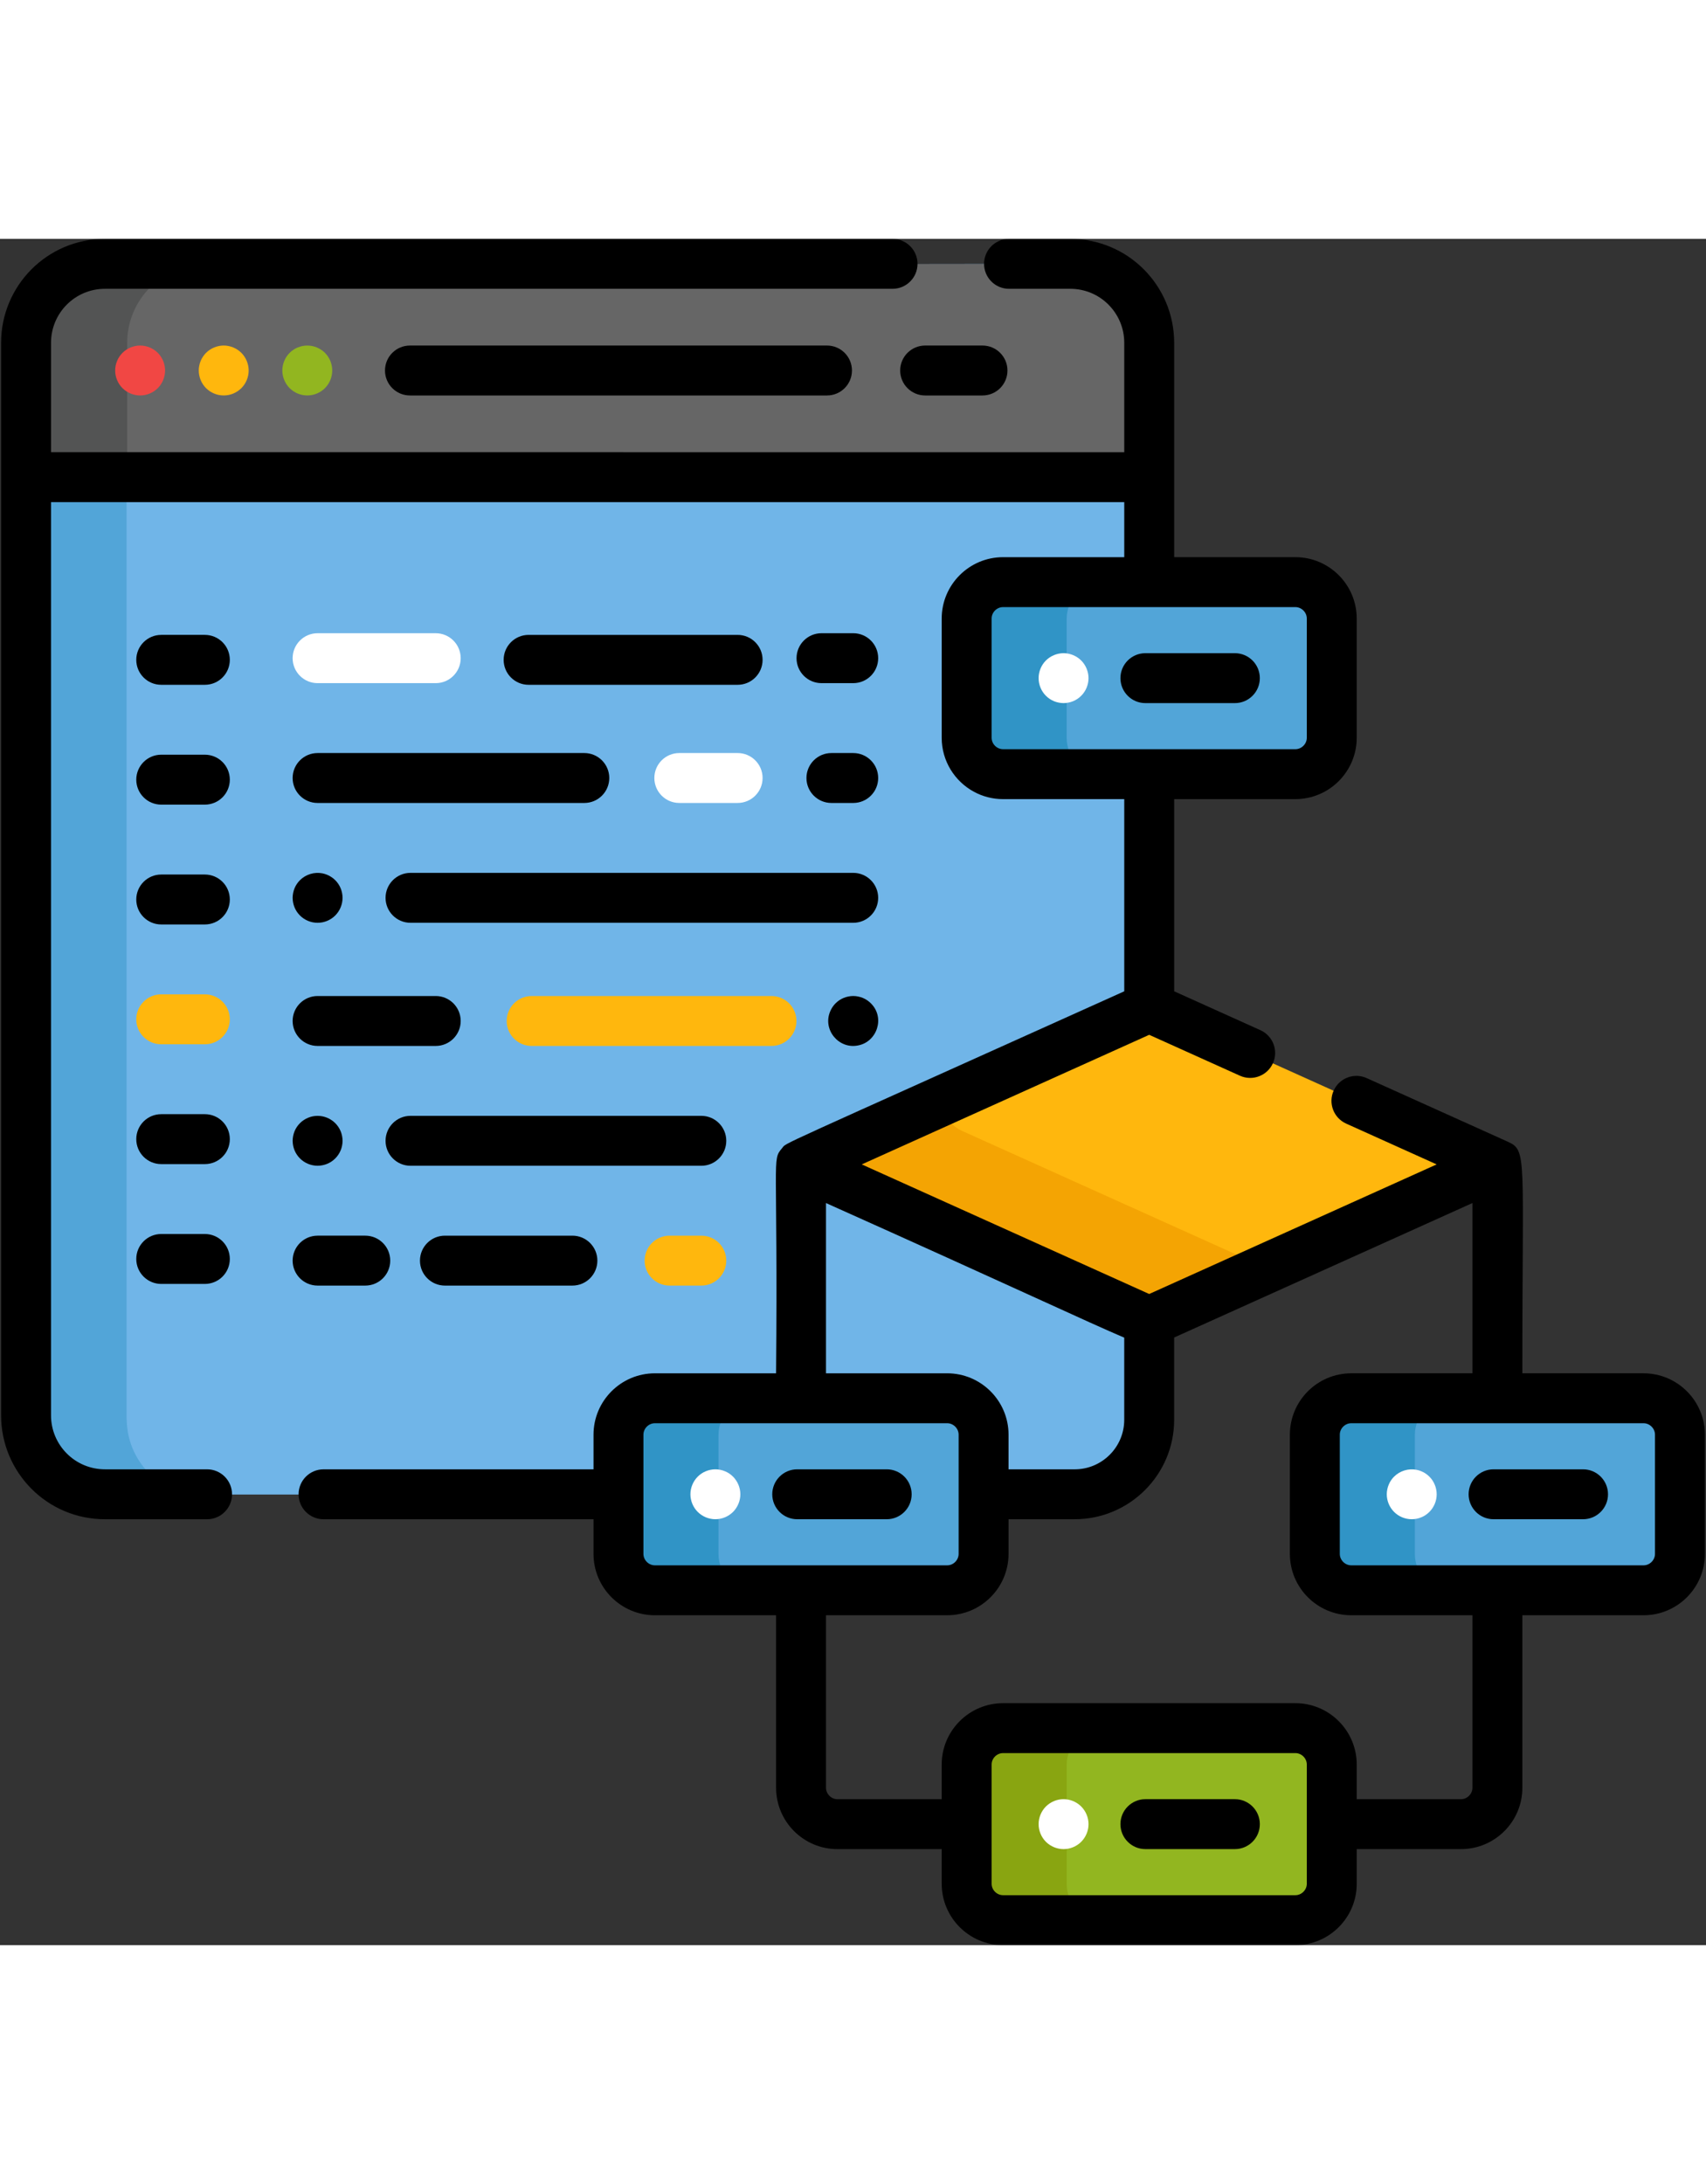 <svg width="400px" xmlns="http://www.w3.org/2000/svg" xmlns:xlink="http://www.w3.org/1999/xlink" version="1.1" id="Capa_1" x="0px" y="0px" viewBox="0 0 512.002 512.002" style="enable-background:new 0 0 512.002 512.002;" xml:space="preserve">
<rect x="0" y="0" width="512.002" height="512.002" fill="#333333" stroke="none"/>
<path style="fill:#70B5E8;" d="M338.017,14.503c-2.142-2.142-4.694-3.877-7.528-5.075c-5.804-2.455-3.783-1.861-60.952-1.861  c-259.576,0-240.57-0.944-247.2,1.861c-4.556,1.927-8.43,5.258-11.036,9.54c-3.639,5.988-3.291,11.326-3.429,12.28  c0,355.01-1.145,327.412,4.044,335.099c4.253,6.296,11.46,10.441,19.637,10.441c281.136,0,6.443,0,289.716,0  c8.441,0,16.017-4.438,20.253-11.402c3.639-5.988,3.291-11.326,3.429-12.28c0-2.197,0-50.206,0-48.008c0-93.94,0-178.64,0-273.85  C344.953,26.618,342.308,18.795,338.017,14.503z"/>
<path style="fill:#52A5D8;" d="M41.408,366.136c-3.639-5.989-3.291-11.326-3.429-12.28c0-69.001,0-258.444,0-321.858  c0-10.659,7.063-19.806,17.011-22.722V7.568c-24.281,0-26.751-0.635-32.653,1.861c-4.505,1.905-8.401,5.21-11.036,9.54  c-3.639,5.988-3.291,11.326-3.429,12.28c0,355.01-1.145,327.412,4.044,335.099c4.253,6.296,11.46,10.441,19.637,10.441  c8.414,0,15.846,0,24.174,0c-4.157-1.072-7.871-3.244-10.815-6.187C43.569,369.255,42.399,367.765,41.408,366.136z"/>
<path style="fill:#666666;" d="M344.953,71.579c0-41.194,2.071-48.067-6.937-57.075c-4.285-4.285-10.205-6.936-16.743-6.937H31.553  c-8.459,0.001-16.023,4.454-20.25,11.402c-3.639,5.989-3.291,11.326-3.429,12.28v40.33H344.953z"/>
<path style="fill:#535454;" d="M38.17,31.249c0-13.18,10.715-23.68,23.679-23.682H31.553C18.454,7.569,7.874,18.191,7.874,31.249  c0,24.95,0,15.371,0,40.33H38.17C38.17,46.618,38.17,56.206,38.17,31.249z"/>
<g>
	<path style="fill:#52A5D8;" d="M388.818,103.079h-87.729c-6.008,0-10.923,4.916-10.923,10.923v35.775   c0,6.008,4.915,10.923,10.923,10.923h87.729c6.008,0,10.924-4.915,10.924-10.923v-35.775   C399.741,107.995,394.826,103.079,388.818,103.079z"/>
	<path style="fill:#52A5D8;" d="M493.313,347.978h-87.729c-6.008,0-10.923,4.915-10.923,10.923v35.774   c0,6.008,4.915,10.923,10.923,10.923h87.729c6.008,0,10.923-4.915,10.923-10.923v-35.773   C504.236,352.894,499.321,347.978,493.313,347.978z"/>
</g>
<path style="fill:#92B620;" d="M388.818,446.964h-87.729c-6.008,0-10.923,4.916-10.923,10.923v35.775  c0,6.008,4.915,10.923,10.923,10.923h87.729c6.008,0,10.923-4.915,10.923-10.923v-35.775  C399.741,451.879,394.826,446.964,388.818,446.964z"/>
<path style="fill:#52A5D8;" d="M284.322,347.978h-87.729c-6.008,0-10.923,4.915-10.923,10.923v35.774  c0,6.008,4.915,10.923,10.923,10.923h87.729c6.008,0,10.923-4.915,10.923-10.923v-35.773  C295.245,352.894,290.33,347.978,284.322,347.978z"/>
<g>
	<path style="fill:#3094C6;" d="M320.129,149.777v-35.775c0-6.008,4.915-10.923,10.923-10.923h-29.963   c-6.008,0-10.923,4.916-10.923,10.923v35.775c0,6.008,4.915,10.923,10.923,10.923h29.963   C325.044,160.701,320.129,155.785,320.129,149.777z"/>
	<path style="fill:#3094C6;" d="M424.624,394.676v-35.774c0-6.008,4.915-10.923,10.923-10.923h-29.963   c-6.008,0-10.923,4.915-10.923,10.923v35.774c0,6.008,4.915,10.923,10.923,10.923h29.963   C429.54,405.6,424.624,400.684,424.624,394.676z"/>
</g>
<path style="fill:#89A511;" d="M320.129,493.662v-35.775c0-6.008,4.915-10.923,10.923-10.923h-29.963  c-6.008,0-10.923,4.916-10.923,10.923v35.775c0,6.008,4.915,10.923,10.923,10.923h29.963  C325.044,504.585,320.129,499.67,320.129,493.662z"/>
<path style="fill:#3094C6;" d="M215.633,394.676v-35.774c0-6.008,4.915-10.923,10.923-10.923h-29.963  c-6.008,0-10.923,4.915-10.923,10.923v35.774c0,6.008,4.915,10.923,10.923,10.923h29.963  C220.548,405.6,215.633,400.684,215.633,394.676z"/>
<path style="fill:#FFB70D;" d="M341.609,232.207l-84.701,38.18c-6.389,2.879-6.389,11.951,0,14.832l84.701,38.18  c2.125,0.958,4.56,0.958,6.686,0l84.702-38.18c6.389-2.879,6.389-11.951,0-14.832l-84.702-38.18  C346.17,231.249,343.736,231.249,341.609,232.207z"/>
<path style="fill:#F4A403;" d="M288.825,267.712c-3.899-1.758-5.915-5.323-6.089-8.967l-25.827,11.643  c-6.389,2.879-6.389,11.951,0,14.832l84.701,38.18c2.125,0.958,4.56,0.958,6.686,0l32.035-14.44L288.825,267.712z"/>
<path d="M48.286,35.339c-0.271-0.41-0.59-0.799-0.93-1.139c-0.35-0.35-0.728-0.659-1.139-0.929c-0.41-0.27-0.85-0.509-1.298-0.689  c-0.449-0.191-0.919-0.33-1.398-0.429c-0.969-0.2-1.958-0.2-2.926,0c-0.479,0.1-0.949,0.24-1.408,0.429  c-0.449,0.18-0.879,0.419-1.288,0.689s-0.789,0.579-1.139,0.929c-1.398,1.398-2.197,3.326-2.197,5.294  c0,1.978,0.799,3.905,2.197,5.304c1.397,1.388,3.325,2.187,5.294,2.187c0.489,0,0.978-0.05,1.468-0.14  c0.479-0.1,0.949-0.24,1.398-0.429c0.448-0.19,0.889-0.419,1.298-0.689c0.41-0.28,0.789-0.589,1.139-0.929  c0.34-0.35,0.659-0.729,0.93-1.139c0.27-0.41,0.499-0.849,0.688-1.298c0.18-0.449,0.33-0.919,0.419-1.398  c0.101-0.489,0.15-0.979,0.15-1.468s-0.05-0.979-0.15-1.458c-0.09-0.479-0.24-0.949-0.419-1.408  C48.785,36.178,48.554,35.748,48.286,35.339z" fill="#F14744"/>
<path d="M73.364,35.339c-0.27-0.41-0.579-0.799-0.929-1.139c-0.351-0.35-0.729-0.659-1.14-0.929  c-0.409-0.27-0.839-0.509-1.287-0.689c-0.46-0.191-0.93-0.33-1.408-0.429c-0.959-0.2-1.958-0.2-2.927,0  c-0.478,0.1-0.948,0.24-1.397,0.429c-0.449,0.18-0.89,0.419-1.298,0.689c-0.41,0.27-0.789,0.579-1.14,0.929  c-0.34,0.34-0.659,0.729-0.929,1.139c-0.271,0.41-0.499,0.839-0.689,1.288c-0.189,0.459-0.33,0.929-0.419,1.408  c-0.1,0.479-0.149,0.969-0.149,1.458c0,1.978,0.799,3.905,2.186,5.304c0.351,0.34,0.729,0.649,1.14,0.929  c0.409,0.27,0.849,0.499,1.298,0.689c0.449,0.19,0.919,0.33,1.397,0.429c0.479,0.09,0.979,0.14,1.469,0.14  c0.488,0,0.978-0.05,1.458-0.14c0.478-0.1,0.948-0.24,1.408-0.429c0.448-0.19,0.879-0.419,1.287-0.689  c0.41-0.28,0.789-0.589,1.14-0.929c1.397-1.398,2.197-3.326,2.197-5.304c0-0.489-0.051-0.979-0.15-1.458  c-0.1-0.479-0.24-0.949-0.429-1.408C73.873,36.178,73.635,35.748,73.364,35.339z" fill="#FFB70D"/>
<path d="M98.453,35.339c-0.28-0.41-0.589-0.799-0.929-1.139c-0.351-0.35-0.729-0.659-1.14-0.929  c-0.409-0.27-0.849-0.509-1.298-0.689c-0.449-0.191-0.919-0.33-1.397-0.429c-0.97-0.19-1.969-0.19-2.927,0  c-0.478,0.1-0.949,0.24-1.408,0.429c-0.448,0.18-0.889,0.419-1.288,0.689c-0.409,0.27-0.799,0.579-1.139,0.929  c-0.35,0.34-0.659,0.729-0.938,1.139c-0.261,0.41-0.499,0.839-0.68,1.288c-0.189,0.459-0.34,0.929-0.429,1.408  c-0.101,0.479-0.15,0.969-0.15,1.458c0,0.489,0.05,0.979,0.15,1.468c0.09,0.479,0.24,0.949,0.429,1.398  c0.181,0.449,0.419,0.889,0.68,1.288c0.279,0.42,0.589,0.799,0.938,1.149c0.34,0.34,0.729,0.649,1.139,0.929  c0.4,0.27,0.84,0.499,1.288,0.689c0.459,0.19,0.93,0.33,1.408,0.429c0.479,0.09,0.97,0.14,1.458,0.14c0.489,0,0.979-0.05,1.469-0.14  c0.478-0.1,0.948-0.24,1.397-0.429c0.449-0.19,0.89-0.419,1.298-0.689c0.41-0.28,0.789-0.589,1.14-0.929  c0.34-0.35,0.648-0.729,0.929-1.149c0.271-0.4,0.499-0.839,0.689-1.288c0.18-0.449,0.33-0.919,0.419-1.398  c0.1-0.489,0.149-0.979,0.149-1.468s-0.05-0.979-0.149-1.458c-0.09-0.479-0.24-0.949-0.419-1.408  C98.953,36.178,98.724,35.748,98.453,35.339z" fill="#92B620"/>
<path d="M123.034,32.006c-4.138,0-7.491,3.354-7.491,7.491s3.353,7.491,7.491,7.491h125.164c4.138,0,7.491-3.354,7.491-7.491  s-3.353-7.491-7.491-7.491H123.034z"/>
<path d="M270.161,39.497c0,4.137,3.353,7.491,7.491,7.491h17.213c4.138,0,7.491-3.354,7.491-7.491s-3.353-7.491-7.491-7.491h-17.213  C273.515,32.006,270.161,35.36,270.161,39.497z"/>
<path d="M378.098,131.814c0-4.137-3.353-7.491-7.491-7.491h-26.852c-4.138,0-7.491,3.354-7.491,7.491s3.353,7.491,7.491,7.491  h26.852C374.744,139.305,378.098,135.951,378.098,131.814z"/>
<path d="M326.105,128.945c-0.18-0.449-0.419-0.889-0.688-1.288c-0.271-0.41-0.579-0.799-0.93-1.139  c-0.34-0.35-0.729-0.659-1.139-0.929s-0.839-0.509-1.288-0.689c-0.459-0.19-0.929-0.33-1.408-0.429c-0.959-0.2-1.958-0.19-2.926,0  c-0.479,0.1-0.949,0.24-1.398,0.429c-0.448,0.18-0.889,0.419-1.298,0.689c-0.41,0.27-0.789,0.579-1.139,0.929  c-1.389,1.388-2.187,3.326-2.187,5.294c0,1.978,0.799,3.905,2.187,5.294c0.35,0.35,0.728,0.659,1.139,0.939  c0.41,0.27,0.85,0.499,1.298,0.689c0.449,0.18,0.919,0.33,1.398,0.419c0.489,0.1,0.979,0.15,1.468,0.15  c0.489,0,0.979-0.05,1.458-0.15c0.479-0.09,0.949-0.24,1.408-0.419c0.449-0.19,0.879-0.419,1.288-0.689  c0.41-0.28,0.799-0.589,1.139-0.939c1.398-1.388,2.197-3.316,2.197-5.294c0-0.489-0.05-0.979-0.149-1.458  C326.435,129.873,326.295,129.404,326.105,128.945z" fill="white"/>
<path d="M493.259,340.411h-36.374c-0.03-65.592,1.542-66.822-4.413-69.514l-42.306-19.07c-3.768-1.7-8.207-0.023-9.908,3.75  c-1.7,3.771-0.021,8.207,3.751,9.908l27.156,12.241l-86.268,38.888l-86.268-38.887l86.268-38.887l27.226,12.272  c3.769,1.699,8.206,0.022,9.908-3.75c1.7-3.771,0.021-8.207-3.751-9.907l-25.891-11.671v-57.67h36.374  c10.154,0,18.414-8.261,18.414-18.414v-35.775c0-10.154-8.261-18.415-18.414-18.415h-36.374V31.173  C352.389,14.094,338.584,0,321.216,0h-18.39c-4.138,0-7.491,3.354-7.491,7.491s3.353,7.491,7.491,7.491h18.39  c8.99,0,16.191,7.291,16.191,16.191v32.839H15.311V31.173c0-8.872,7.17-16.191,16.191-16.191H267.87  c4.138,0,7.491-3.354,7.491-7.491S272.008,0,267.87,0H31.502C14.11,0,0.329,14.124,0.329,31.173v321.858  c0,17.056,13.776,31.173,31.173,31.173h30.644c4.138,0,7.491-3.353,7.491-7.491c0-4.138-3.353-7.491-7.491-7.491H31.502  c-9.012,0-16.191-7.311-16.191-16.191V78.994h322.098v16.519h-36.375c-10.154,0-18.414,8.261-18.414,18.415v35.774v0.001  c0,6.98,3.904,13.066,9.644,16.188c2.609,1.419,5.597,2.225,8.77,2.225h36.375l-0.001,57.669  c-107.901,48.639-101.08,45.183-102.702,47.087c-3.15,3.692-1.196,1.932-1.794,67.542H196.54c-10.154,0-18.415,8.261-18.415,18.415  v10.396H97.103c-4.138,0-7.491,3.353-7.491,7.491c0,4.138,3.353,7.491,7.491,7.491h81.022v10.396  c0,10.154,8.261,18.415,18.415,18.415h36.375v51.761c0,10.154,8.261,18.415,18.414,18.415h31.294v10.396  c0,10.154,8.261,18.414,18.414,18.414h87.73c10.154,0,18.414-8.261,18.414-18.415v-10.396h31.294  c10.154,0,18.414-8.261,18.414-18.415v-51.761h36.374c10.154,0,18.414-8.261,18.414-18.415v-35.774  C511.674,348.672,503.413,340.411,493.259,340.411z M301.034,153.133c-1.86,0-3.432-1.572-3.432-3.433v-35.774  c0-1.861,1.572-3.433,3.432-3.433c10.617,0,77.043,0,87.73,0c1.86,0,3.432,1.572,3.432,3.433v35.775c0,1.86-1.572,3.432-3.432,3.432  h-43.864H301.034z M247.895,289.322c55.891,25.046,79.083,35.984,89.507,40.388v24.651c0,8.195-6.667,14.862-14.862,14.862h-19.858  v-10.395c0-10.154-8.26-18.415-18.414-18.415h-36.375L247.895,289.322z M196.539,398.033c-1.861,0-3.433-1.572-3.433-3.433  c0-12.512,0-23.263,0-35.774c0-1.86,1.571-3.433,3.433-3.433c10.617,0,77.043,0,87.73,0c1.86,0,3.432,1.572,3.432,3.433V394.6  c0,1.86-1.572,3.433-3.432,3.433H196.539z M392.197,493.585c0,1.86-1.572,3.433-3.432,3.433h-87.731  c-1.861,0-3.432-1.572-3.432-3.433v-35.774c0-1.86,1.571-3.432,3.432-3.432h87.73c1.86,0,3.432,1.572,3.432,3.432v35.774H392.197z   M441.904,464.776c0,1.86-1.572,3.433-3.432,3.433h-31.294v-10.397c0-10.154-8.261-18.414-18.414-18.414h-87.731  c-10.154,0-18.414,8.261-18.414,18.414v10.396h-31.294c-1.86,0-3.432-1.572-3.432-3.433v-51.761h36.374  c10.154,0,18.414-8.261,18.414-18.415v-10.397h19.858c16.456,0,29.844-13.388,29.844-29.844v-24.685l89.521-40.353v51.091H405.53  c-10.154,0-18.414,8.261-18.414,18.415V394.6c0,10.154,8.261,18.415,18.414,18.415h36.374V464.776z M496.692,394.6  c0,1.86-1.571,3.433-3.433,3.433H405.53c-1.861,0-3.432-1.572-3.432-3.433v-35.774c0-1.86,1.571-3.433,3.432-3.433h87.729  c1.861,0,3.433,1.572,3.433,3.433V394.6z"/>
<path d="M475.103,369.222H448.25c-4.138,0-7.491,3.353-7.491,7.491c0,4.138,3.353,7.491,7.491,7.491h26.852  c4.137,0,7.491-3.353,7.491-7.491C482.593,372.575,479.239,369.222,475.103,369.222z"/>
<path d="M430.598,373.847c-0.18-0.449-0.409-0.89-0.679-1.288c-0.28-0.42-0.589-0.8-0.939-1.14c-0.34-0.35-0.728-0.659-1.139-0.939  c-0.4-0.271-0.839-0.499-1.288-0.68c-0.449-0.189-0.929-0.34-1.398-0.429c-2.446-0.489-5.023,0.31-6.762,2.047  c-0.35,0.34-0.659,0.72-0.939,1.14c-0.27,0.398-0.499,0.839-0.679,1.288c-0.189,0.448-0.34,0.929-0.429,1.407  c-0.101,0.479-0.15,0.97-0.15,1.458c0,1.969,0.799,3.905,2.197,5.295c1.388,1.397,3.316,2.196,5.294,2.196  c0.489,0,0.979-0.05,1.468-0.149c0.47-0.09,0.949-0.24,1.398-0.429c0.449-0.181,0.889-0.41,1.288-0.68  c0.41-0.28,0.799-0.589,1.139-0.938c1.398-1.389,2.197-3.316,2.197-5.295c0-0.488-0.05-0.979-0.149-1.458  C430.937,374.775,430.789,374.295,430.598,373.847z" fill="white"/>
<path d="M370.607,468.207h-26.852c-4.138,0-7.491,3.353-7.491,7.491c0,4.138,3.353,7.491,7.491,7.491h26.852  c4.138,0,7.491-3.353,7.491-7.491C378.098,471.561,374.744,468.207,370.607,468.207z"/>
<path d="M323.349,469.469c-0.41-0.27-0.839-0.499-1.288-0.689c-0.459-0.19-0.929-0.33-1.408-0.43c-0.959-0.189-1.958-0.189-2.926,0  c-0.479,0.101-0.949,0.24-1.398,0.43c-0.448,0.19-0.889,0.419-1.298,0.689c-0.41,0.271-0.789,0.589-1.139,0.93  c-1.389,1.397-2.187,3.326-2.187,5.304c0,1.968,0.799,3.895,2.187,5.294c0.35,0.351,0.728,0.659,1.139,0.93  c0.41,0.27,0.85,0.499,1.298,0.688c0.449,0.19,0.919,0.33,1.398,0.429c0.489,0.101,0.979,0.15,1.468,0.15  c0.489,0,0.979-0.05,1.458-0.15c0.479-0.1,0.949-0.239,1.408-0.429c0.449-0.189,0.879-0.419,1.288-0.688  c0.41-0.271,0.799-0.579,1.139-0.93c1.398-1.397,2.197-3.326,2.197-5.294c0-1.978-0.799-3.905-2.197-5.304  C324.148,470.058,323.758,469.74,323.349,469.469z" fill="white"/>
<path d="M266.112,369.222h-26.852c-4.138,0-7.491,3.353-7.491,7.491c0,4.138,3.353,7.491,7.491,7.491h26.852  c4.137,0,7.491-3.353,7.491-7.491C273.603,372.575,270.249,369.222,266.112,369.222z"/>
<path d="M221.613,373.847c-0.189-0.449-0.419-0.89-0.688-1.288c-0.271-0.41-0.589-0.8-0.929-1.14  c-0.351-0.35-0.729-0.659-1.14-0.939c-0.41-0.271-0.839-0.499-1.298-0.68c-0.449-0.189-0.919-0.34-1.398-0.429  c-0.969-0.2-1.958-0.2-2.926,0c-0.478,0.09-0.949,0.24-1.408,0.429c-0.449,0.181-0.879,0.41-1.288,0.68  c-0.41,0.279-0.789,0.589-1.139,0.939c-0.34,0.34-0.659,0.729-0.929,1.14c-0.271,0.398-0.499,0.839-0.689,1.288  c-0.189,0.448-0.33,0.929-0.429,1.407c-0.1,0.479-0.15,0.97-0.15,1.458c0,0.489,0.05,0.979,0.15,1.458  c0.1,0.479,0.24,0.96,0.429,1.408c0.19,0.449,0.419,0.89,0.689,1.288c0.27,0.42,0.589,0.799,0.929,1.14  c1.398,1.397,3.326,2.196,5.294,2.196c1.978,0,3.905-0.799,5.305-2.196c0.34-0.341,0.658-0.72,0.929-1.14  c0.27-0.398,0.499-0.839,0.688-1.288c0.191-0.448,0.33-0.929,0.43-1.408c0.1-0.479,0.149-0.969,0.149-1.458  c0-0.488-0.05-0.979-0.149-1.458C221.943,374.775,221.803,374.295,221.613,373.847z" fill="white"/>
<path d="M61.483,118.83H48.389c-4.138,0-7.491,3.354-7.491,7.491s3.353,7.491,7.491,7.491h13.093c4.138,0,7.491-3.354,7.491-7.491  C68.973,122.184,65.62,118.83,61.483,118.83z"/>
<path d="M61.483,154.786H48.389c-4.138,0-7.491,3.354-7.491,7.491s3.353,7.491,7.491,7.491h13.093c4.138,0,7.491-3.354,7.491-7.491  S65.62,154.786,61.483,154.786z"/>
<path d="M61.483,190.742H48.389c-4.138,0-7.491,3.354-7.491,7.491s3.353,7.491,7.491,7.491h13.093c4.138,0,7.491-3.354,7.491-7.491  S65.62,190.742,61.483,190.742z"/>
<path d="M256.068,118.331h-9.521c-4.138,0-7.491,3.354-7.491,7.491s3.353,7.491,7.491,7.491h9.521c4.138,0,7.491-3.354,7.491-7.491  C263.559,121.684,260.205,118.331,256.068,118.331z"/>
<path d="M221.375,118.831h-62.731c-4.138,0-7.491,3.354-7.491,7.491c0,4.137,3.353,7.491,7.491,7.491h62.731  c4.137,0,7.491-3.354,7.491-7.491C228.866,122.185,225.512,118.831,221.375,118.831z"/>
<path d="M95.317,133.315h35.452c4.138,0,7.491-3.354,7.491-7.491s-3.353-7.491-7.491-7.491H95.317c-4.138,0-7.491,3.354-7.491,7.491  S91.179,133.315,95.317,133.315z" fill="white"/>
<path d="M115.712,197.735c0,4.137,3.353,7.491,7.491,7.491h132.864c4.138,0,7.491-3.354,7.491-7.491s-3.353-7.491-7.491-7.491  H123.203C119.066,190.244,115.712,193.598,115.712,197.735z"/>
<path d="M221.375,169.267c4.137,0,7.491-3.354,7.491-7.491s-3.354-7.491-7.491-7.491h-17.502c-4.138,0-7.491,3.354-7.491,7.491  s3.353,7.491,7.491,7.491H221.375z" fill="white"/>
<path d="M95.317,169.27h80.044c4.138,0,7.491-3.354,7.491-7.491s-3.353-7.491-7.491-7.491H95.317c-4.138,0-7.491,3.354-7.491,7.491  C87.826,165.917,91.179,169.27,95.317,169.27z"/>
<path d="M256.068,154.287h-6.546c-4.138,0-7.491,3.354-7.491,7.491s3.353,7.491,7.491,7.491h6.546c4.138,0,7.491-3.354,7.491-7.491  S260.205,154.287,256.068,154.287z"/>
<path d="M89.085,201.896c0.28,0.41,0.589,0.789,0.938,1.139c0.341,0.34,0.72,0.659,1.14,0.929c0.399,0.27,0.839,0.499,1.288,0.689  c0.449,0.19,0.929,0.33,1.397,0.429c0.489,0.09,0.979,0.14,1.469,0.14c0.488,0,0.978-0.05,1.468-0.14  c0.469-0.1,0.949-0.24,1.398-0.429c0.448-0.19,0.889-0.419,1.288-0.689c0.408-0.27,0.799-0.589,1.139-0.929  c1.397-1.398,2.197-3.326,2.197-5.304c0-0.489-0.051-0.979-0.15-1.458c-0.09-0.479-0.24-0.949-0.419-1.408  c-0.19-0.449-0.419-0.889-0.689-1.288c-0.279-0.41-0.589-0.799-0.938-1.139c-0.34-0.35-0.729-0.659-1.139-0.929  c-0.4-0.27-0.84-0.509-1.288-0.689c-0.449-0.19-0.93-0.33-1.398-0.429c-2.437-0.489-5.024,0.31-6.763,2.048  c-0.35,0.34-0.658,0.729-0.938,1.139c-0.271,0.4-0.499,0.839-0.689,1.288c-0.18,0.459-0.33,0.929-0.419,1.408  c-0.1,0.479-0.149,0.969-0.149,1.458c0,0.489,0.05,0.979,0.149,1.468c0.09,0.479,0.24,0.949,0.419,1.398  C88.585,201.047,88.815,201.486,89.085,201.896z"/>
<path d="M61.483,298.611H48.389c-4.138,0-7.491,3.353-7.491,7.491c0,4.138,3.353,7.491,7.491,7.491h13.093  c4.138,0,7.491-3.353,7.491-7.491C68.974,301.963,65.62,298.611,61.483,298.611z"/>
<path d="M61.483,262.654H48.389c-4.138,0-7.491,3.353-7.491,7.491c0,4.138,3.353,7.491,7.491,7.491h13.093  c4.138,0,7.491-3.353,7.491-7.491C68.974,266.007,65.62,262.654,61.483,262.654z"/>
<path d="M61.483,226.698H48.389c-4.138,0-7.491,3.354-7.491,7.491s3.353,7.491,7.491,7.491h13.093c4.138,0,7.491-3.354,7.491-7.491  S65.62,226.698,61.483,226.698z" fill="#FFB70D"/>
<path d="M210.477,299.11h-9.521c-4.138,0-7.491,3.353-7.491,7.491s3.353,7.491,7.491,7.491h9.521c4.138,0,7.491-3.353,7.491-7.491  S214.615,299.11,210.477,299.11z" fill="#FFB70D"/>
<path d="M133.529,299.11c-4.138,0-7.491,3.353-7.491,7.491s3.354,7.491,7.491,7.491h38.26c4.137,0,7.491-3.353,7.491-7.491  s-3.354-7.491-7.491-7.491H133.529z"/>
<path d="M95.318,314.092h14.305c4.138,0,7.491-3.353,7.491-7.491s-3.353-7.491-7.491-7.491H95.318c-4.138,0-7.491,3.353-7.491,7.491  C87.827,310.738,91.18,314.092,95.318,314.092z"/>
<path d="M210.477,263.154h-87.273c-4.138,0-7.491,3.353-7.491,7.491c0,4.138,3.353,7.491,7.491,7.491h87.273  c4.138,0,7.491-3.353,7.491-7.491C217.967,266.507,214.615,263.154,210.477,263.154z"/>
<path d="M239.025,234.692c0-4.137-3.353-7.491-7.491-7.491h-71.975c-4.138,0-7.491,3.354-7.491,7.491s3.353,7.491,7.491,7.491  h71.975C235.672,242.182,239.025,238.828,239.025,234.692z" fill="#FFB70D"/>
<path d="M138.261,234.689c0-4.137-3.353-7.491-7.491-7.491H95.318c-4.138,0-7.491,3.354-7.491,7.491s3.353,7.491,7.491,7.491h35.452  C134.907,242.179,138.261,238.825,138.261,234.689z"/>
<path d="M258.937,227.764c-0.459-0.18-0.929-0.33-1.407-0.419c-0.97-0.2-1.959-0.2-2.927,0c-0.479,0.09-0.949,0.24-1.397,0.419  c-0.459,0.19-0.89,0.419-1.299,0.689c-0.409,0.28-0.789,0.589-1.139,0.939c-0.652,0.652-1.198,1.432-1.618,2.427  c-2.334,5.541,2.626,11.406,8.381,10.208c5.638-1.057,8.195-8.303,3.835-12.635c-0.351-0.35-0.729-0.659-1.14-0.939  C259.816,228.183,259.387,227.954,258.937,227.764z"/>
<path d="M101.55,266.488c-0.279-0.41-0.589-0.799-0.938-1.14c-0.34-0.35-0.729-0.658-1.139-0.929c-0.4-0.27-0.84-0.509-1.288-0.688  c-0.449-0.19-0.93-0.33-1.398-0.43c-0.969-0.19-1.968-0.19-2.936,0c-0.469,0.101-0.948,0.24-1.397,0.43  c-0.449,0.18-0.89,0.419-1.288,0.688c-0.419,0.271-0.799,0.579-1.14,0.929c-0.35,0.341-0.658,0.729-0.938,1.14  c-0.271,0.398-0.499,0.839-0.689,1.288c-0.18,0.459-0.33,0.929-0.419,1.408c-0.1,0.478-0.149,0.969-0.149,1.458  c0,0.488,0.05,0.978,0.149,1.468c0.09,0.479,0.24,0.949,0.419,1.398c0.19,0.448,0.419,0.889,0.689,1.287  c0.28,0.42,0.589,0.8,0.938,1.14c0.341,0.35,0.72,0.659,1.14,0.938c0.399,0.271,0.839,0.499,1.288,0.689  c0.449,0.18,0.929,0.33,1.397,0.42c0.489,0.1,0.979,0.15,1.469,0.15c0.488,0,0.978-0.051,1.468-0.15  c0.469-0.09,0.949-0.24,1.398-0.42c0.448-0.19,0.889-0.419,1.288-0.689c0.409-0.279,0.799-0.589,1.139-0.938  c0.35-0.34,0.659-0.719,0.938-1.14c0.271-0.398,0.499-0.839,0.689-1.287c0.18-0.449,0.33-0.92,0.419-1.398  c0.1-0.489,0.15-0.979,0.15-1.468c0-0.489-0.051-0.979-0.15-1.458c-0.09-0.479-0.24-0.949-0.419-1.408  C102.049,267.326,101.819,266.886,101.55,266.488z"/>
</svg>
